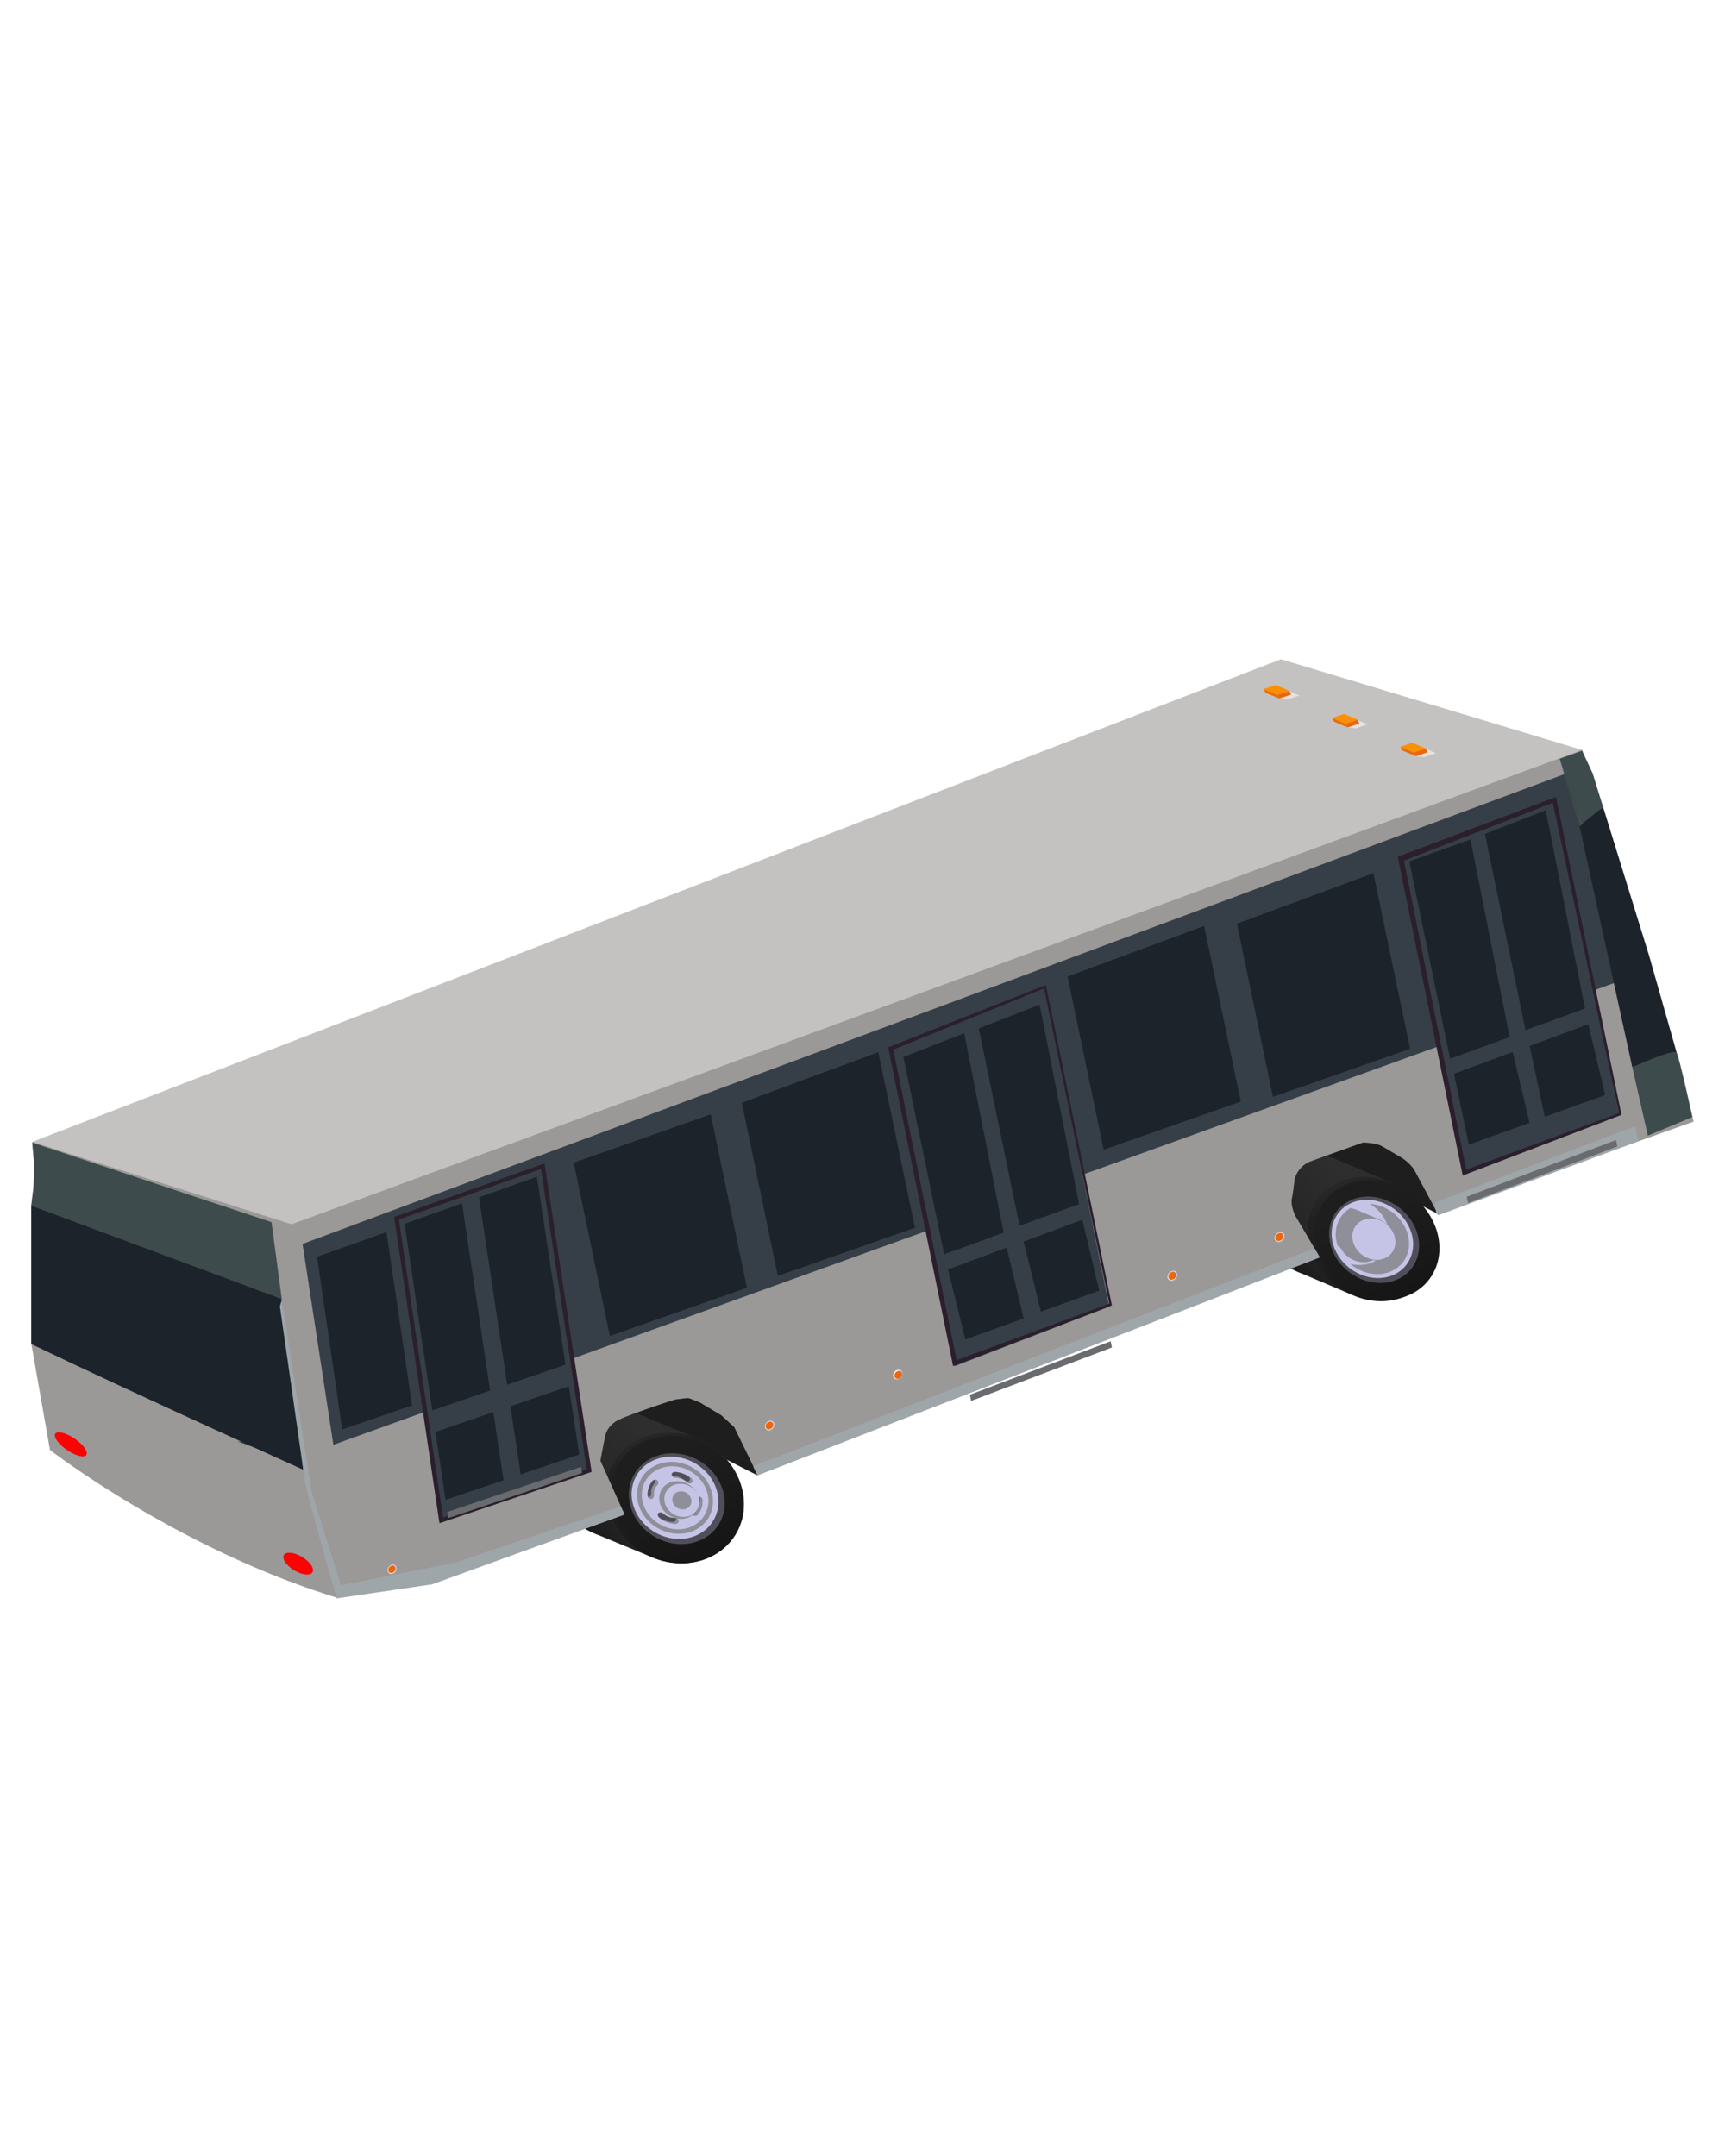 <svg xmlns="http://www.w3.org/2000/svg" xmlns:xlink="http://www.w3.org/1999/xlink"
    viewBox="0 0 1080 1350">
    <defs>
        <style>
            .cls-1{isolation:isolate;}.cls-14{fill:#c4c2c1;}.cls-2{fill:#1e1e1e;}.cls-3{fill:url(#linear-gradient);}.cls-4{fill:url(#linear-gradient-2);}.cls-5{fill:url(#linear-gradient-3);}.cls-6{fill:#504f59;}.cls-7{fill:#c6c4e6;}.cls-8{fill:#8e8f98;}.cls-9{fill:#8c8d96;}.cls-10{fill:url(#linear-gradient-4);}.cls-11{fill:#2d2c38;}.cls-12{fill:url(#linear-gradient-5);}.cls-13{fill:url(#linear-gradient-6);}.cls-15{fill:#353535;opacity:0.29;}.cls-16{fill:#3d4b4d;}.cls-17{fill:#fa0302;}.cls-18{fill:#1d232a;}.cls-19{fill:#9fa6aa;}.cls-20{fill:#363f47;}.cls-21{fill:#2b1f2c;}.cls-22{fill:#696b6f;}.cls-23{fill:#979cbd;}.cls-24{fill:#f6ece6;}.cls-25{fill:#eb670f;}.cls-26{fill:#e7e2de;mix-blend-mode:multiply;}.cls-27{fill:#eb6d00;}.cls-28{fill:#fb8f04;}</style>
        <linearGradient id="linear-gradient" x1="-2011.17" y1="1721.64" x2="-2061.28" y2="1634.84"
            gradientTransform="matrix(-0.73, -0.16, -0.15, 0.94, -407.38, -1148.75)"
            gradientUnits="userSpaceOnUse">
            <stop offset="0" stop-color="#181818" />
            <stop offset="0.27" stop-color="#262626" />
            <stop offset="0.77" stop-color="#2e2e2e" />
        </linearGradient>
        <linearGradient id="linear-gradient-2" x1="-2102.41" y1="1729.82" x2="-2057.1" y2="1651.34"
            gradientTransform="matrix(-0.73, -0.16, -0.15, 0.94, -407.38, -1148.75)"
            gradientUnits="userSpaceOnUse">
            <stop offset="0" stop-color="#141414" />
            <stop offset="0.44" stop-color="#1e1e1e" />
            <stop offset="0.78" stop-color="#202020" />
            <stop offset="0.98" stop-color="#292929" />
            <stop offset="1" stop-color="#2a2a2a" />
        </linearGradient>
        <linearGradient id="linear-gradient-3" x1="-2105.68" y1="1728.3" x2="-2062.09" y2="1652.8"
            gradientTransform="matrix(-0.73, -0.16, -0.15, 0.94, -407.38, -1148.75)"
            gradientUnits="userSpaceOnUse">
            <stop offset="0" stop-color="#161616" />
            <stop offset="0.3" stop-color="#1a1a1a" />
            <stop offset="0.79" stop-color="#1e1e1e" />
            <stop offset="0.8" stop-color="#1e1e1e" />
        </linearGradient>
        <linearGradient id="linear-gradient-4" x1="-1460.16" y1="1989.79" x2="-1514.1" y2="1896.37"
            xlink:href="#linear-gradient" />
        <linearGradient id="linear-gradient-5" x1="-1555.9" y1="1995.93" x2="-1508.85" y2="1914.43"
            xlink:href="#linear-gradient-2" />
        <linearGradient id="linear-gradient-6" x1="-1556.91" y1="1994.54" x2="-1511.64" y2="1916.14"
            xlink:href="#linear-gradient-3" />
    </defs>
    <g class="cls-1">
        <g id="Capa_1" data-name="Capa 1">
            <polygon class="cls-2"
                points="901.21 760.64 859.92 739.26 740.89 788.75 474.17 923.81 426.55 899.49 311.79 951.28 275.15 786.06 873.54 613.41 901.21 760.64" />
            <path class="cls-3"
                d="M789.21,774.82c-10.52-20.23-2.86-42.59,17-49.94,10.48-3.88,22.28-2.81,32.62,2l34.3,14.58-7.69,19.79c1.82,12.51-2.75,24.46-12.38,31.82l-6.84,17.59-30.41-12.91a48.16,48.16,0,0,1-5.51-2.34h0A48,48,0,0,1,789.21,774.82Z" />
            <path class="cls-4"
                d="M823.36,789.24c10.56,20.26,35.23,30.59,55,23.06s27.1-29.88,16.55-50-35-30.38-54.73-23S812.83,769,823.36,789.24Z" />
            <path class="cls-5"
                d="M827.75,789.37c10.16,19.48,33.89,29.41,52.92,22.17s26.06-28.74,15.91-48.08-33.67-29.22-52.64-22.15S817.62,769.92,827.75,789.37Z" />
            <path class="cls-6"
                d="M835.43,785.65c7.33,14.05,24.45,21.22,38.19,16s18.86-20.75,11.53-34.72-24.34-21.13-38-16S828.1,771.61,835.43,785.65Z" />
            <path class="cls-7"
                d="M836.7,784.23c6.64,12.73,22.15,19.23,34.6,14.51s17.09-18.79,10.45-31.46-22-19.15-34.48-14.5S830.06,771.51,836.7,784.23Z" />
            <path class="cls-7"
                d="M839,783.37c6,11.45,19.92,17.3,31.12,13.06s15.38-16.91,9.41-28.3-19.84-17.23-31-13a19.16,19.16,0,0,0-2.89,1.36c-8.06,4.59-11.33,14.21-8,23.63A23.68,23.68,0,0,0,839,783.37Z" />
            <path class="cls-8"
                d="M858.37,790.78c10.6-4,14.59-16,8.94-26.79a25.65,25.65,0,0,0-9.85-10.22,27.13,27.13,0,0,1,22,14.36c6,11.39,1.77,24.07-9.41,28.3-8.16,3.08-17.77.82-24.71-5.07A21.71,21.71,0,0,0,858.37,790.78Z" />
            <path class="cls-9"
                d="M839.42,781.52c3.67,7,12.22,10.61,19.1,8s9.46-10.37,5.8-17.37-12.19-10.58-19.06-8S835.76,774.51,839.42,781.52Z" />
            <path class="cls-8"
                d="M837.54,780.07a15.26,15.26,0,0,0,14.21,2.37c6.87-2.59,9.47-10.36,5.81-17.36a16.7,16.7,0,0,0-12-8.64C837.52,761,834.25,770.65,837.54,780.07Z" />
            <polygon class="cls-8"
                points="849.88 757.78 864.2 763.86 854.77 787.85 840.61 781.87 841.62 769.38 849.88 757.78" />
            <path class="cls-8"
                d="M846.83,780.42c3.66,7,12.21,10.6,19.08,8s9.44-10.36,5.78-17.36-12.18-10.57-19.05-8S843.16,773.41,846.83,780.42Z" />
            <path class="cls-7"
                d="M848.27,780.41c3.5,6.71,11.67,10.13,18.24,7.65s9-9.91,5.53-16.6-11.65-10.11-18.21-7.65S844.77,773.7,848.27,780.41Z" />
            <path class="cls-10"
                d="M347.79,937.59c-10.52-21.19-1.53-44.79,20-52.73a45.53,45.53,0,0,1,32.91,1h0l.24.1,36.5,15.12,8.13,16.23-36.13,58.28L374.91,961.3q-2.36-.84-4.64-1.92h0A47.85,47.85,0,0,1,347.79,937.59Z" />
            <path class="cls-11"
                d="M383.8,952.43c10.57,21.22,36.58,31.84,58,23.71s30-31.74,19.46-52.79-36.33-31.61-57.68-23.68S373.26,931.25,383.8,952.43Z" />
            <path class="cls-12"
                d="M383.8,952.43c10.57,21.22,36.58,31.84,58,23.71s30-31.74,19.46-52.79-36.33-31.61-57.68-23.68S373.26,931.25,383.8,952.43Z" />
            <path class="cls-13"
                d="M386.64,952.34c10.17,20.4,35.18,30.62,55.79,22.8s28.88-30.53,18.72-50.78S426.2,894,405.66,901.58,376.5,932,386.64,952.34Z" />
            <path class="cls-6"
                d="M396.83,948.52c7.33,14.72,25.38,22.09,40.26,16.46s20.89-22,13.55-36.67-25.26-22-40.11-16.45S389.5,933.81,396.83,948.52Z" />
            <path class="cls-7"
                d="M398.23,947c6.65,13.34,23,20,36.48,14.92S453.65,942,447,928.7s-22.9-19.92-36.35-14.9S391.59,933.69,398.23,947Z" />
            <path class="cls-8"
                d="M401.29,945.86c5.82,11.66,20.12,17.51,31.91,13.06s16.58-17.47,10.76-29.08-20-17.43-31.81-13S395.48,934.21,401.29,945.86Z" />
            <path class="cls-7"
                d="M403.94,944.87c5.1,10.22,17.63,15.34,28,11.44s14.53-15.3,9.44-25.48-17.57-15.29-27.89-11.43S398.85,934.66,403.94,944.87Z" />
            <path class="cls-8"
                d="M414,943.44c3,6.1,10.52,9.16,16.7,6.84s8.69-9.15,5.64-15.23-10.51-9.15-16.67-6.84S411,937.34,414,943.44Z" />
            <path class="cls-6"
                d="M436.06,939.3a8.34,8.34,0,0,1-2.28,6.6,2.07,2.07,0,0,0,0,2.73h0a2.08,2.08,0,0,0,3.06-.32,13.11,13.11,0,0,0,3-8.77,2.25,2.25,0,0,0-2.14-2.34h0A2,2,0,0,0,436.06,939.3Z" />
            <path class="cls-7"
                d="M417.07,943.16a12.13,12.13,0,0,0,14.71,6c5.43-2,7.65-8,5-13.41a12.12,12.12,0,0,0-14.68-6C416.63,931.79,414.39,937.79,417.07,943.16Z" />
            <path class="cls-8"
                d="M421.57,941.47a6.59,6.59,0,0,0,8,3.27,5.11,5.11,0,0,0,2.7-7.28,6.57,6.57,0,0,0-8-3.27A5.12,5.12,0,0,0,421.57,941.47Z" />
            <path class="cls-6"
                d="M409.26,936.38a8.36,8.36,0,0,1,2.3-6.61,2.06,2.06,0,0,0,0-2.72h0a2.1,2.1,0,0,0-3.07.31,13.13,13.13,0,0,0-3.05,8.77,2.24,2.24,0,0,0,2.14,2.35h0A2,2,0,0,0,409.26,936.38Z" />
            <path class="cls-6"
                d="M422.4,950.46a11.2,11.2,0,0,1-7.24-2.81,2.44,2.44,0,0,0-2.9-.28h0c-.76.62-.55,2,.63,3a17.72,17.72,0,0,0,9.6,3.72c1.47.11,2.5-.83,2.29-1.82h0A2.56,2.56,0,0,0,422.4,950.46Z" />
            <path class="cls-6"
                d="M422.94,925.24a11.22,11.22,0,0,1,7.22,2.81,2.43,2.43,0,0,0,2.89.28h0c.76-.61.55-2-.63-2.94a17.72,17.72,0,0,0-9.58-3.73c-1.46-.1-2.49.83-2.28,1.81h0A2.56,2.56,0,0,0,422.94,925.24Z" />
            <path class="cls-8"
                d="M435.27,947.23a13.11,13.11,0,0,0,3-8.77,2.61,2.61,0,0,0-.37-1.22,2.27,2.27,0,0,1,1.92,2.3,13.11,13.11,0,0,1-3,8.77,2.08,2.08,0,0,1-3.06.32c-.15-.16-.13-.38-.21-.57A2.29,2.29,0,0,0,435.27,947.23Z" />
            <path class="cls-8"
                d="M406.05,937.4a2,2,0,0,0,1.65-2.1,8.43,8.43,0,0,1,2.3-6.61,2,2,0,0,0,.24-2.15,1.76,1.76,0,0,1,1.34.5,2.07,2.07,0,0,1,0,2.73,8.36,8.36,0,0,0-2.3,6.61,1.79,1.79,0,0,1-3.43,1C405.9,937.36,406,937.4,406.05,937.4Z" />
            <path class="cls-8"
                d="M420.94,953c1.47.11,2.5-.83,2.29-1.82-.05-.21-.25-.34-.37-.52a2.38,2.38,0,0,1,1.92,1.6c.21,1-.82,1.93-2.29,1.82a17.72,17.72,0,0,1-9.6-3.72s0-.05-.06-.07A17.69,17.69,0,0,0,420.94,953Z" />
            <path class="cls-8"
                d="M431.5,927.25c.74-.6.54-2-.57-2.88a13.91,13.91,0,0,1,1.49,1c1.18.92,1.39,2.33.63,2.94a2.43,2.43,0,0,1-2.89-.28c-.51-.4-1-.71-1.42-1A2.35,2.35,0,0,0,431.5,927.25Z" />
            <path class="cls-8"
                d="M421.39,924.16a11.12,11.12,0,0,1,6.94,2.62,11,11,0,0,0-5.39-1.54,2.61,2.61,0,0,1-2-1.25A2,2,0,0,0,421.39,924.16Z" />
            <path id="body" class="cls-14"
                d="M31.3,907.9s80.26,62,179.54,92.45l59.69-8.78L391,948.33l-15.13-33.75s2.71-14.24,3.11-15.82,1.63-5.6,6.84-8.92,36.62-13.48,36.62-13.48,7.44-1.05,8.5-.93,7.54,2.85,7.54,2.85l13.3,8,7.92,7.32,14.72,30.11L826.29,787.3,810.78,761s-2.87-6.33-2-10.41,1.73-12.12,1.73-12.12a16.41,16.41,0,0,1,9.87-11.22c8.18-3.06,33-11.86,33-11.86s8.18.11,12.05,2.39L878,725.16s5.44,3.56,7.91,8.16l14,26.12,160.49-57.15L990.55,469.6,802,412.77,20.19,715l1.2,13.59L21,743l-1.44,11.5v86.59Z" />
            <path id="body-2" data-name="body" class="cls-15"
                d="M31.3,907.9s80.26,62,179.54,92.45l59.69-8.78L391,948.33l-15.13-33.75s2.71-14.24,3.11-15.82,1.63-5.6,6.84-8.92,36.62-13.48,36.62-13.48,7.44-1.05,8.5-.93,7.54,2.85,7.54,2.85l13.3,8,7.92,7.32,14.72,30.11L826.29,787.3,810.78,761s-2.87-6.33-2-10.41,1.73-12.12,1.73-12.12a16.41,16.41,0,0,1,9.87-11.22c8.18-3.06,33-11.86,33-11.86s8.18.11,12.05,2.39L878,725.16s5.44,3.56,7.91,8.16l14,26.12,160.49-57.15L990.55,469.6l-808,297L20.19,715l1.2,13.59L21,743l-1.44,11.5v86.59Z" />
            <path class="cls-16"
                d="M21.39,729.05,21,743.51,19.59,755s89.82,50.57,110.11,56.61c0,0,13.15,2.65,14.91,5.77s32.14,78.57,33.34,81c.41.85-.95.77-3,.35-3.88-.79-10.22-2.77-11.9-2-2.58,1.1-6,6.75-14.62,5.84,6,2.13,11.36,4,16.12,5.61l1.57.53,1.52.5,3,1,2.63.86,1.28.42c9.13,3,16.92,4.74,16.92,4.74L189.5,909l-1.8-10.69L170,765.26,20.19,715.45h0Z" />
            <path class="cls-17"
                d="M177.54,976c.88,3.35,5.69,7.47,10.74,9.18,3.5,1.18,6.18.92,7.24-.48h0a2.83,2.83,0,0,0,.32-2.49c-.89-3.36-5.69-7.48-10.75-9.19a11.48,11.48,0,0,0-4.67-.7C178.15,972.47,177,973.79,177.54,976Z" />
            <path class="cls-18"
                d="M19.59,841.61c70,33.54,170.3,78.69,170.3,78.69L176,813.28,19.59,755Z" />
            <polygon class="cls-19"
                points="471.56 918.11 822.96 781.64 826.29 787.3 474.17 923.81 471.56 918.11" />
            <path class="cls-19"
                d="M285.66,978.3l102.92-35.12,2.4,5.15L270.53,992.06l-59.69,8.78s-18.35-63.85-19.92-73.3L175.24,818l1.23-4.12,18.61,120.28,18.37,58.53Z" />
            <path class="cls-19"
                d="M1026,714.53l-.81.29-124,45.87c-.88.34-1.8-.37-2-1.58l-.78-3.86a2.45,2.45,0,0,1,1.15-2.79l122.67-46.71c.88-.33,1.79.37,2,1.57Z" />
            <polygon class="cls-20"
                points="1010.94 615.4 982.77 483.5 189.42 778.9 208.72 904.68 1010.94 615.4" />
            <polygon class="cls-20"
                points="694.5 818.17 597.85 855.37 557.69 658.32 654.16 619.71 694.5 818.17" />
            <polygon class="cls-20"
                points="1013.55 697.43 916.91 734.62 876.75 537.57 973.21 498.97 1013.55 697.43" />
            <path class="cls-21"
                d="M696.14,817.4l-99.41,38L556.05,655.76l98.78-39Zm-97.22,34.25,95.55-35.31L653.68,618.9l-94.4,38.32Z" />
            <path class="cls-21"
                d="M1015.2,698.08l-99.41,38L875.11,536.44,974.19,499ZM918,732.33l95.55-35.3L972.21,502.69,879,538.92Z" />
            <polygon class="cls-20"
                points="368.87 920.83 276.26 952.04 248.26 762.83 339.8 730.28 368.87 920.83" />
            <path class="cls-21"
                d="M370.4,921.67l-95.26,32.1L246.78,762l94.14-33.5Zm-93,28.66,90-30.33L338.68,732l-88.94,31.62Z" />
            <polygon class="cls-18"
                points="257.99 880.01 214.24 895.07 198.51 786.93 241.98 771.5 257.99 880.01" />
            <polygon class="cls-18"
                points="572.86 768.79 486.99 798.94 464.44 690.48 549.9 658.84 572.86 768.79" />
            <polygon class="cls-18"
                points="776.85 689.76 690.98 719.91 668.42 611.45 753.88 579.81 776.85 689.76" />
            <polygon class="cls-18"
                points="882.85 656.69 796.98 686.84 774.43 578.38 859.89 546.75 882.85 656.69" />
            <polygon class="cls-18"
                points="675.59 753.98 638.33 767.53 612.8 643.94 650.89 629.07 675.59 753.98" />
            <polygon class="cls-18"
                points="628.39 771.85 591.13 785.41 565.6 661.82 603.69 646.94 628.39 771.85" />
            <polygon class="cls-18"
                points="688.23 808.14 651.7 821.32 640.89 777.43 677.65 763.77 688.23 808.14" />
            <polygon class="cls-18"
                points="640.89 825.55 604.37 838.72 593.55 794.84 630.32 781.17 640.89 825.55" />
            <polygon class="cls-18"
                points="992.35 631.5 955.09 645.06 929.71 522.16 967.8 507.33 992.35 631.5" />
            <polygon class="cls-18"
                points="945.15 649.38 907.88 662.94 882.36 539.35 920.68 525.63 945.15 649.38" />
            <polygon class="cls-18"
                points="1004.99 685.67 967.17 699.31 957.65 654.96 994.41 641.29 1004.99 685.67" />
            <polygon class="cls-18"
                points="957.65 703.08 919.62 716.79 910.31 672.37 947.08 658.7 957.65 703.08" />
            <polygon class="cls-18"
                points="306.86 870.73 270.65 883.18 253.33 766.26 289.28 753.49 306.86 870.73" />
            <polygon class="cls-18"
                points="315.28 926.84 278.94 939.13 272.64 896.61 308.88 884.2 315.28 926.84" />
            <polygon class="cls-18"
                points="354.09 854.51 317.56 867.06 299.9 749.72 336.16 736.84 354.09 854.51" />
            <polygon class="cls-18"
                points="362.67 910.82 326.01 923.21 319.59 880.54 356.15 868.02 362.67 910.82" />
            <polygon class="cls-22"
                points="695.4 839.83 607.25 873.31 607.98 877.21 696.15 843.75 695.4 839.83" />
            <polygon class="cls-22"
                points="1011.77 713.85 918.29 749.35 919.1 753.34 1012.61 717.86 1011.77 713.85" />
            <polygon class="cls-22"
                points="363.83 918.48 280.07 946.74 280.64 950.57 364.42 922.34 363.83 918.48" />
            <path class="cls-19"
                d="M804.49,774.1a3.68,3.68,0,0,1-2.43,3.86c-1.65.63-3.22-.09-3.52-1.59a3.69,3.69,0,0,1,2.44-3.86C802.62,771.88,804.2,772.59,804.49,774.1Z" />
            <path class="cls-23"
                d="M804.55,772.62a3.68,3.68,0,0,1-2.44,3.87c-1.64.62-3.21-.09-3.51-1.59A3.7,3.7,0,0,1,801,771C802.68,770.41,804.25,771.12,804.55,772.62Z" />
            <path class="cls-24"
                d="M804,773.39a3.71,3.71,0,0,1-2.44,3.87c-1.64.63-3.22-.09-3.51-1.59a3.68,3.68,0,0,1,2.43-3.86C802.14,771.18,803.71,771.89,804,773.39Z" />
            <path class="cls-25"
                d="M803.56,773.57a3.14,3.14,0,0,1-2.07,3.28,2.08,2.08,0,0,1-3-1.35,3.12,3.12,0,0,1,2.07-3.28A2.08,2.08,0,0,1,803.56,773.57Z" />
            <path class="cls-19"
                d="M737.34,798.4a3.66,3.66,0,0,1-2.41,3.83c-1.62.62-3.17-.09-3.46-1.59a3.66,3.66,0,0,1,2.41-3.83C735.5,796.19,737.05,796.9,737.34,798.4Z" />
            <path class="cls-23"
                d="M737.4,796.93a3.67,3.67,0,0,1-2.41,3.84,2.41,2.41,0,0,1-3.46-1.59,3.67,3.67,0,0,1,2.41-3.84A2.41,2.41,0,0,1,737.4,796.93Z" />
            <path class="cls-24"
                d="M736.86,797.7a3.67,3.67,0,0,1-2.41,3.84c-1.62.61-3.17-.1-3.46-1.6a3.67,3.67,0,0,1,2.41-3.83C735,795.49,736.57,796.2,736.86,797.7Z" />
            <path class="cls-25"
                d="M736.42,797.87a3.11,3.11,0,0,1-2,3.25,2,2,0,0,1-2.93-1.35,3.11,3.11,0,0,1,2-3.25A2.05,2.05,0,0,1,736.42,797.87Z" />
            <path class="cls-19"
                d="M565.27,860.26a3.61,3.61,0,0,1-2.35,3.76,2.32,2.32,0,0,1-3.33-1.58,3.61,3.61,0,0,1,2.34-3.77A2.33,2.33,0,0,1,565.27,860.26Z" />
            <path class="cls-23"
                d="M565.34,858.82a3.61,3.61,0,0,1-2.35,3.76,2.33,2.33,0,0,1-3.34-1.59,3.61,3.61,0,0,1,2.35-3.76A2.33,2.33,0,0,1,565.34,858.82Z" />
            <path class="cls-24"
                d="M564.81,859.57a3.61,3.61,0,0,1-2.35,3.76,2.32,2.32,0,0,1-3.33-1.59,3.61,3.61,0,0,1,2.34-3.76A2.33,2.33,0,0,1,564.81,859.57Z" />
            <path class="cls-25"
                d="M564.83,860a3.06,3.06,0,0,1-2,3.19,2,2,0,0,1-2.83-1.35,3.07,3.07,0,0,1,2-3.19A2,2,0,0,1,564.83,860Z" />
            <path class="cls-19"
                d="M485,892.2a3.57,3.57,0,0,1-2.32,3.73,2.28,2.28,0,0,1-3.28-1.59,3.57,3.57,0,0,1,2.32-3.73A2.28,2.28,0,0,1,485,892.2Z" />
            <path class="cls-23"
                d="M485.11,890.77a3.6,3.6,0,0,1-2.32,3.73,2.28,2.28,0,0,1-3.28-1.59,3.57,3.57,0,0,1,2.32-3.73A2.29,2.29,0,0,1,485.11,890.77Z" />
            <path class="cls-24"
                d="M484.59,891.51a3.62,3.62,0,0,1-2.32,3.74,2.29,2.29,0,0,1-3.28-1.6,3.59,3.59,0,0,1,2.32-3.73A2.29,2.29,0,0,1,484.59,891.51Z" />
            <path class="cls-25"
                d="M484.16,891.68a3,3,0,0,1-2,3.16,1.94,1.94,0,0,1-2.79-1.35,3,3,0,0,1,2-3.16A1.93,1.93,0,0,1,484.16,891.68Z" />
            <path class="cls-19"
                d="M248.52,982.24a3.52,3.52,0,0,1-2.25,3.64,2.18,2.18,0,0,1-3.12-1.59,3.53,3.53,0,0,1,2.24-3.64A2.18,2.18,0,0,1,248.52,982.24Z" />
            <path class="cls-23"
                d="M248.59,980.83a3.51,3.51,0,0,1-2.24,3.64,2.17,2.17,0,0,1-3.12-1.59,3.52,3.52,0,0,1,2.24-3.64A2.18,2.18,0,0,1,248.59,980.83Z" />
            <path class="cls-24"
                d="M248.09,981.56a3.53,3.53,0,0,1-2.24,3.64,2.18,2.18,0,0,1-3.12-1.59A3.52,3.52,0,0,1,245,980,2.18,2.18,0,0,1,248.09,981.56Z" />
            <path class="cls-25"
                d="M247.68,981.72a3,3,0,0,1-1.9,3.08,1.85,1.85,0,0,1-2.65-1.34,3,3,0,0,1,1.9-3.09A1.84,1.84,0,0,1,247.68,981.72Z" />
            <polygon class="cls-26"
                points="891.63 474.08 898.98 471.59 890.45 467.98 886.49 473.53 891.63 474.08" />
            <polygon class="cls-27"
                points="886.49 473.53 877.96 469.93 876.8 467.56 885.34 471.16 886.49 473.53" />
            <polygon class="cls-28"
                points="885.34 471.16 892.69 468.67 884.17 465.07 876.8 467.56 885.34 471.16" />
            <polygon class="cls-25"
                points="885.34 471.16 892.69 468.67 893.85 471.04 886.49 473.53 885.34 471.16" />
            <polygon class="cls-26"
                points="848.92 456.04 856.31 453.56 847.77 449.94 843.77 455.49 848.92 456.04" />
            <polygon class="cls-27"
                points="843.77 455.49 835.22 451.87 834.07 449.51 842.62 453.12 843.77 455.49" />
            <polygon class="cls-28"
                points="842.62 453.12 850.01 450.64 841.47 447.02 834.07 449.51 842.62 453.12" />
            <polygon class="cls-25"
                points="842.62 453.12 850.01 450.64 851.16 453 843.77 455.49 842.62 453.12" />
            <polygon class="cls-26"
                points="806.12 437.96 813.54 435.48 804.97 431.86 800.95 437.4 806.12 437.96" />
            <polygon class="cls-27"
                points="800.95 437.4 792.37 433.78 791.22 431.41 799.8 435.03 800.95 437.4" />
            <polygon class="cls-28"
                points="799.8 435.03 807.23 432.56 798.66 428.93 791.22 431.41 799.8 435.03" />
            <polygon class="cls-25"
                points="799.8 435.03 807.23 432.56 808.37 434.92 800.95 437.4 799.8 435.03" />
            <polygon class="cls-16"
                points="1003.63 505.18 997.15 484.26 990.55 470.1 976.48 475.16 990.36 516.64 1003.63 505.18" />
            <polygon class="cls-18"
                points="1021.96 668.24 1049.76 659.15 1032.4 598.09 1003.63 505.18 988.89 517.22 1021.96 668.24" />
            <path class="cls-16"
                d="M1031.7,711.06l27.93-11.6s-8.27-37.54-9.87-40.31-27.8,9.09-27.8,9.09Z" />
            <polyline class="cls-16" points="990.36 516.64 988.89 517.22 976.48 475.16" />
            <path class="cls-17"
                d="M34.73,900.37c1.5,3.51,7,8.16,12.33,10.37,3.69,1.52,6.29,1.5,7.07.17v0a2.86,2.86,0,0,0-.16-2.51c-1.51-3.52-7-8.17-12.35-10.38a12.63,12.63,0,0,0-4.74-1.14C34.67,896.87,33.76,898.11,34.73,900.37Z" />
            <polygon class="cls-18"
                points="467.66 806.34 381.8 836.53 359.24 728.03 444.99 697.78 467.66 806.34" />
        </g>
    </g>
</svg>